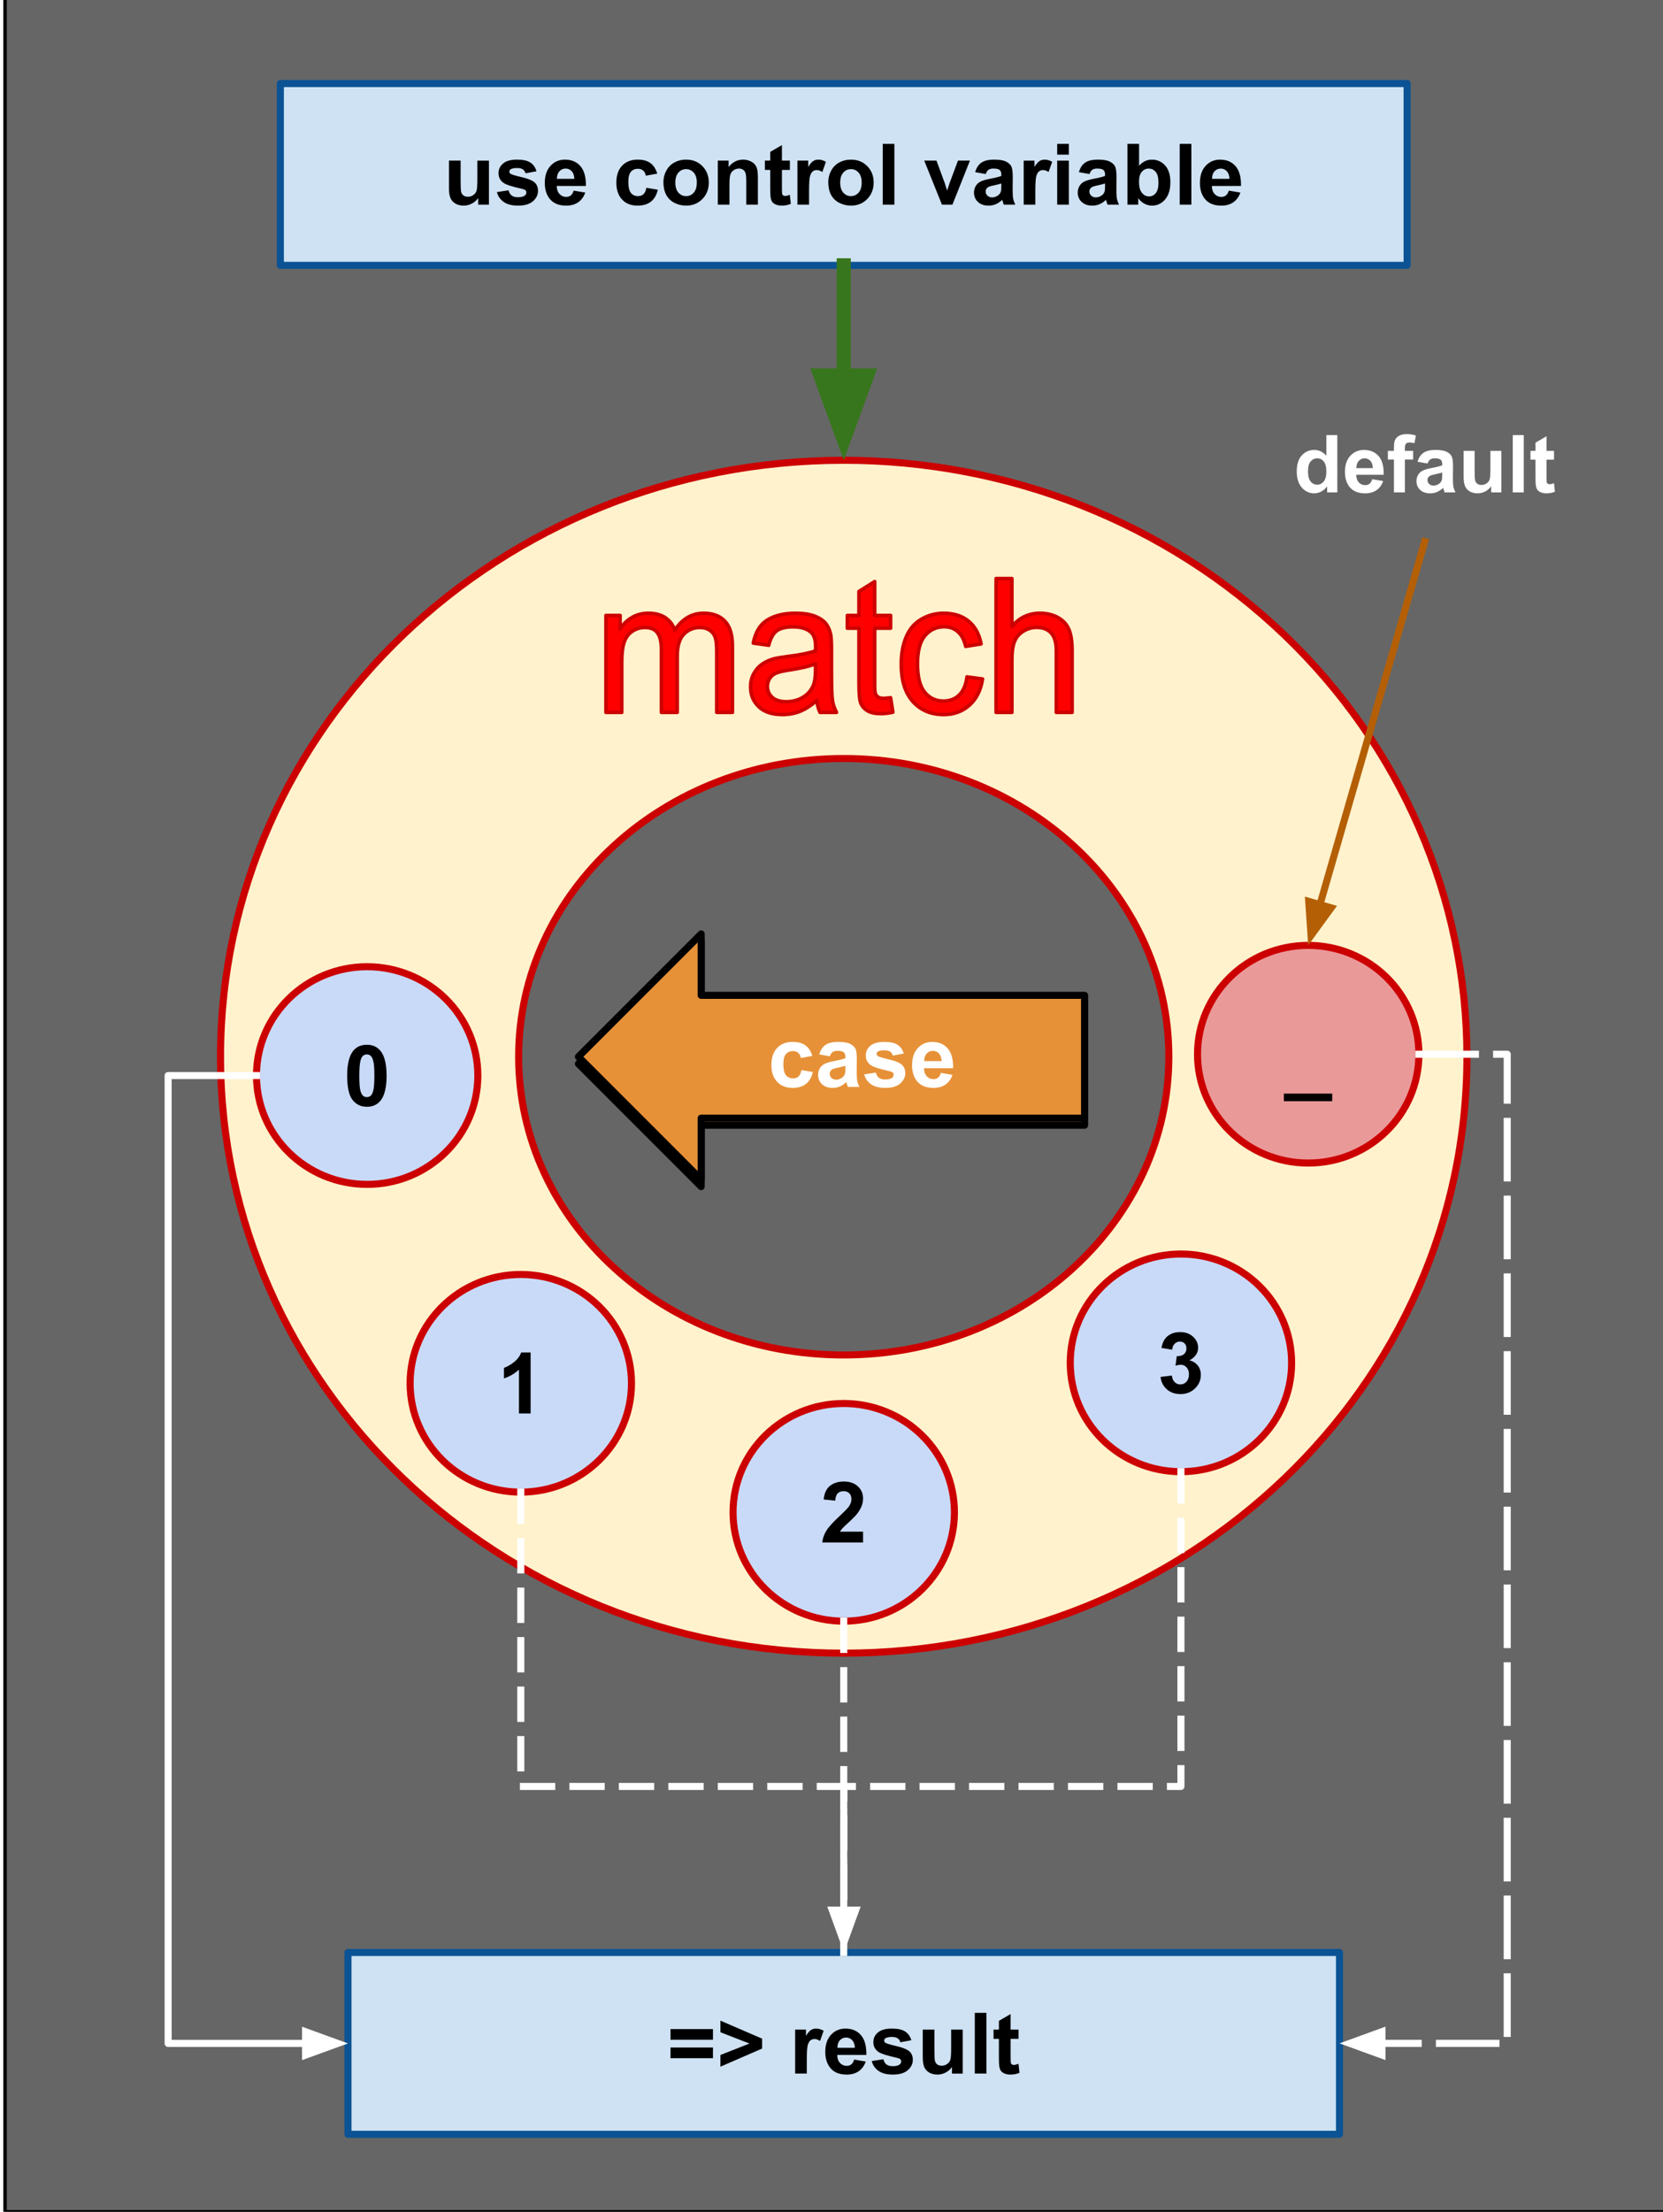 <svg version="1.1" viewBox="0.0 0.0 470.619 625.675" fill="none" stroke="none" stroke-linecap="square" stroke-miterlimit="10" xmlns:xlink="http://www.w3.org/1999/xlink" xmlns="http://www.w3.org/2000/svg"><clipPath id="p.0"><path d="m0 0l470.619 0l0 625.675l-470.619 0l0 -625.675z" clip-rule="nonzero"/></clipPath><g clip-path="url(#p.0)"><path fill="#000000" fill-opacity="0.0" d="m0 0l470.619 0l0 625.675l-470.619 0z" fill-rule="evenodd"/><path fill="#666666" d="m1.428 -3.874l470.614 0l0 629.543l-470.614 0z" fill-rule="evenodd"/><path stroke="#000000" stroke-width="1.0" stroke-linejoin="round" stroke-linecap="butt" d="m1.428 -3.874l470.614 0l0 629.543l-470.614 0z" fill-rule="evenodd"/><path fill="#fff2cc" d="m62.411 298.929l0 0c0 -93.184 78.96 -168.724 176.362 -168.724l0 0c46.774 0 91.633 17.776 124.707 49.418c33.074 31.642 51.655 74.558 51.655 119.306l0 0c0 93.184 -78.96 168.724 -176.362 168.724l0 0c-97.402 0 -176.362 -75.54 -176.362 -168.724zm84.362 0c0 46.592 41.19 84.362 92.0 84.362c50.81 0 92 -37.77 92 -84.362l0 0c0 -46.592 -41.19 -84.362 -92 -84.362l0 0c-50.81 0 -92.0 37.77 -92.0 84.362z" fill-rule="evenodd"/><path stroke="#cc0000" stroke-width="2.0" stroke-linejoin="round" stroke-linecap="butt" d="m62.411 298.929l0 0c0 -93.184 78.96 -168.724 176.362 -168.724l0 0c46.774 0 91.633 17.776 124.707 49.418c33.074 31.642 51.655 74.558 51.655 119.306l0 0c0 93.184 -78.96 168.724 -176.362 168.724l0 0c-97.402 0 -176.362 -75.54 -176.362 -168.724zm84.362 0c0 46.592 41.19 84.362 92.0 84.362c50.81 0 92 -37.77 92 -84.362l0 0c0 -46.592 -41.19 -84.362 -92 -84.362l0 0c-50.81 0 -92.0 37.77 -92.0 84.362z" fill-rule="evenodd"/><path fill="#c9daf8" d="m72.581 304.252l0 0c0 -17.003 14.024 -30.787 31.323 -30.787l0 0c8.307 0 16.274 3.244 22.149 9.017c5.874 5.774 9.174 13.605 9.174 21.77l0 0c0 17.003 -14.024 30.787 -31.323 30.787l0 0c-17.299 0 -31.323 -13.784 -31.323 -30.787z" fill-rule="evenodd"/><path stroke="#cc0000" stroke-width="2.0" stroke-linejoin="round" stroke-linecap="butt" d="m72.581 304.252l0 0c0 -17.003 14.024 -30.787 31.323 -30.787l0 0c8.307 0 16.274 3.244 22.149 9.017c5.874 5.774 9.174 13.605 9.174 21.77l0 0c0 17.003 -14.024 30.787 -31.323 30.787l0 0c-17.299 0 -31.323 -13.784 -31.323 -30.787z" fill-rule="evenodd"/><path fill="#000000" d="m103.824 295.542q2.484 0 3.891 1.781q1.688 2.109 1.688 7.0q0 4.875 -1.688 7.0q-1.406 1.766 -3.891 1.766q-2.516 0 -4.047 -1.922q-1.531 -1.938 -1.531 -6.891q0 -4.844 1.688 -6.984q1.391 -1.75 3.891 -1.75zm0 2.734q-0.609 0 -1.078 0.375q-0.469 0.375 -0.719 1.359q-0.344 1.281 -0.344 4.312q0 3.016 0.297 4.156q0.312 1.125 0.766 1.5q0.469 0.375 1.078 0.375q0.594 0 1.062 -0.375q0.469 -0.391 0.719 -1.375q0.344 -1.266 0.344 -4.281q0 -3.031 -0.312 -4.156q-0.297 -1.141 -0.766 -1.516q-0.453 -0.375 -1.047 -0.375z" fill-rule="nonzero"/><path fill="#ea9999" d="m338.89 298.22l0 0c0 -17.003 14.024 -30.787 31.323 -30.787l0 0c8.307 0 16.274 3.244 22.149 9.017c5.874 5.774 9.174 13.605 9.174 21.77l0 0c0 17.003 -14.024 30.787 -31.323 30.787l0 0c-17.299 0 -31.323 -13.784 -31.323 -30.787z" fill-rule="evenodd"/><path stroke="#cc0000" stroke-width="2.0" stroke-linejoin="round" stroke-linecap="butt" d="m338.89 298.22l0 0c0 -17.003 14.024 -30.787 31.323 -30.787l0 0c8.307 0 16.274 3.244 22.149 9.017c5.874 5.774 9.174 13.605 9.174 21.77l0 0c0 17.003 -14.024 30.787 -31.323 30.787l0 0c-17.299 0 -31.323 -13.784 -31.323 -30.787z" fill-rule="evenodd"/><path fill="#000000" d="m363.32 311.51l0 -2.141l13.688 0l0 2.141l-13.688 0z" fill-rule="nonzero"/><path fill="#c9daf8" d="m116.059 391.31l0 0c0 -17.003 14.024 -30.787 31.323 -30.787l0 0c8.307 0 16.274 3.244 22.149 9.017c5.874 5.774 9.174 13.605 9.174 21.77l0 0c0 17.003 -14.024 30.787 -31.323 30.787l0 0c-17.299 0 -31.323 -13.784 -31.323 -30.787z" fill-rule="evenodd"/><path stroke="#cc0000" stroke-width="2.0" stroke-linejoin="round" stroke-linecap="butt" d="m116.059 391.31l0 0c0 -17.003 14.024 -30.787 31.323 -30.787l0 0c8.307 0 16.274 3.244 22.149 9.017c5.874 5.774 9.174 13.605 9.174 21.77l0 0c0 17.003 -14.024 30.787 -31.323 30.787l0 0c-17.299 0 -31.323 -13.784 -31.323 -30.787z" fill-rule="evenodd"/><path fill="#000000" d="m150.161 399.85l-3.297 0l0 -12.406q-1.812 1.688 -4.25 2.484l0 -2.984q1.281 -0.422 2.797 -1.594q1.516 -1.188 2.078 -2.75l2.672 0l0 17.25z" fill-rule="nonzero"/><path fill="#ff0000" d="m183.493 173.476c-1.758 0 -3.325 0.41 -4.702 1.231c-1.377 0.815 -2.48 1.894 -3.309 3.237l0 -3.848l-4.005 0l0 27.425l4.478 0l0 -14.229c0 -2.496 0.24 -4.407 0.721 -5.733c0.481 -1.326 1.255 -2.333 2.322 -3.021c1.073 -0.689 2.239 -1.033 3.5 -1.033c1.659 0 2.853 0.516 3.582 1.549c0.73 1.033 1.095 2.582 1.095 4.648l0 17.819l4.478 0l0 -15.934c0 -2.823 0.614 -4.875 1.841 -6.155c1.227 -1.285 2.77 -1.928 4.627 -1.928c1.028 0 1.924 0.25 2.687 0.749c0.763 0.499 1.288 1.159 1.576 1.98c0.293 0.815 0.44 2.152 0.44 4.011l0 17.276l4.453 0l0 -18.826c0 -3.133 -0.705 -5.452 -2.115 -6.955c-1.41 -1.509 -3.425 -2.264 -6.045 -2.264c-3.35 0 -6.07 1.601 -8.16 4.803c-0.514 -1.515 -1.399 -2.694 -2.654 -3.538c-1.249 -0.844 -2.853 -1.265 -4.81 -1.265z" fill-rule="evenodd"/><path fill="#ff0000" d="m230.786 187.757l0 1.704c0 2.049 -0.24 3.598 -0.721 4.648c-0.63 1.36 -1.617 2.433 -2.961 3.219c-1.343 0.78 -2.878 1.171 -4.602 1.171c-1.741 0 -3.066 -0.413 -3.972 -1.24c-0.901 -0.826 -1.352 -1.859 -1.352 -3.099c0 -0.809 0.207 -1.544 0.622 -2.204c0.415 -0.666 1.003 -1.171 1.766 -1.515c0.763 -0.344 2.065 -0.654 3.906 -0.93c3.251 -0.482 5.689 -1.067 7.314 -1.756zm-5.697 -14.281c-2.272 0 -4.271 0.324 -5.996 0.973c-1.725 0.643 -3.043 1.564 -3.956 2.763c-0.912 1.194 -1.567 2.763 -1.965 4.709l4.379 0.62c0.481 -1.945 1.222 -3.3 2.222 -4.063c1.006 -0.769 2.562 -1.153 4.669 -1.153c2.256 0 3.956 0.525 5.1 1.575c0.846 0.775 1.269 2.109 1.269 4.003c0 0.172 -0.008 0.577 -0.025 1.214c-1.708 0.62 -4.37 1.153 -7.986 1.601c-1.775 0.224 -3.102 0.456 -3.981 0.697c-1.194 0.344 -2.269 0.852 -3.226 1.524c-0.951 0.671 -1.722 1.564 -2.314 2.677c-0.586 1.108 -0.879 2.333 -0.879 3.676c0 2.29 0.78 4.172 2.339 5.647c1.559 1.469 3.79 2.204 6.692 2.204c1.758 0 3.403 -0.301 4.934 -0.904c1.537 -0.603 3.135 -1.636 4.793 -3.099c0.133 1.291 0.431 2.419 0.896 3.383l4.677 0c-0.564 -1.05 -0.943 -2.146 -1.136 -3.288c-0.188 -1.148 -0.282 -3.882 -0.282 -8.204l0 -6.198c0 -2.066 -0.075 -3.495 -0.224 -4.287c-0.265 -1.274 -0.73 -2.327 -1.393 -3.159c-0.663 -0.838 -1.7 -1.532 -3.11 -2.083c-1.41 -0.551 -3.242 -0.826 -5.498 -0.826z" fill-rule="evenodd"/><path fill="#ff0000" d="m247.53 164.515l-4.453 2.789l0 6.792l-3.284 0l0 3.615l3.284 0l0 15.779c0 2.789 0.182 4.62 0.547 5.492c0.365 0.867 0.995 1.567 1.891 2.1c0.896 0.534 2.156 0.801 3.782 0.801c0.995 0 2.123 -0.138 3.383 -0.413l-0.647 -4.106c-0.813 0.12 -1.468 0.181 -1.965 0.181c-0.663 0 -1.175 -0.112 -1.534 -0.336c-0.354 -0.224 -0.611 -0.525 -0.771 -0.904c-0.155 -0.379 -0.232 -1.231 -0.232 -2.557l0 -16.037l4.503 0l0 -3.615l-4.503 0l0 -9.581z" fill-rule="evenodd"/><path fill="#ff0000" d="m267.084 173.476c-2.272 0 -4.376 0.557 -6.311 1.67c-1.929 1.108 -3.367 2.772 -4.312 4.993c-0.945 2.221 -1.418 4.812 -1.418 7.773c0 4.58 1.097 8.097 3.292 10.554c2.2 2.45 5.108 3.676 8.724 3.676c2.886 0 5.318 -0.89 7.298 -2.669c1.985 -1.785 3.218 -4.252 3.699 -7.403l-4.403 -0.594c-0.315 2.324 -1.061 4.046 -2.239 5.165c-1.178 1.119 -2.645 1.679 -4.403 1.679c-2.189 0 -3.964 -0.835 -5.324 -2.505c-1.36 -1.67 -2.04 -4.347 -2.04 -8.031c0 -3.633 0.705 -6.287 2.115 -7.962c1.41 -1.681 3.242 -2.522 5.498 -2.522c1.493 0 2.764 0.465 3.815 1.395c1.056 0.93 1.791 2.316 2.206 4.158l4.354 -0.697c-0.514 -2.772 -1.683 -4.909 -3.508 -6.413c-1.824 -1.509 -4.171 -2.264 -7.041 -2.264z" fill-rule="evenodd"/><path fill="#ff0000" d="m281.887 163.663l0 37.858l4.478 0l0 -15.004c0 -2.152 0.249 -3.839 0.746 -5.062c0.498 -1.222 1.33 -2.189 2.496 -2.901c1.172 -0.717 2.422 -1.076 3.748 -1.076c1.775 0 3.146 0.531 4.113 1.593c0.973 1.056 1.46 2.746 1.46 5.07l0 17.38l4.478 0l0 -17.38c0 -2.686 -0.312 -4.734 -0.937 -6.146c-0.619 -1.412 -1.65 -2.516 -3.093 -3.314c-1.443 -0.803 -3.143 -1.205 -5.1 -1.205c-3.184 0 -5.822 1.257 -7.911 3.77l0 -13.584z" fill-rule="evenodd"/><path stroke="#cc0000" stroke-width="1.0" stroke-linejoin="round" stroke-linecap="butt" d="m183.493 173.476c-1.758 0 -3.325 0.41 -4.702 1.231c-1.377 0.815 -2.48 1.894 -3.309 3.237l0 -3.848l-4.005 0l0 27.425l4.478 0l0 -14.229c0 -2.496 0.24 -4.407 0.721 -5.733c0.481 -1.326 1.255 -2.333 2.322 -3.021c1.073 -0.689 2.239 -1.033 3.5 -1.033c1.659 0 2.853 0.516 3.582 1.549c0.73 1.033 1.095 2.582 1.095 4.648l0 17.819l4.478 0l0 -15.934c0 -2.823 0.614 -4.875 1.841 -6.155c1.227 -1.285 2.77 -1.928 4.627 -1.928c1.028 0 1.924 0.25 2.687 0.749c0.763 0.499 1.288 1.159 1.576 1.98c0.293 0.815 0.44 2.152 0.44 4.011l0 17.276l4.453 0l0 -18.826c0 -3.133 -0.705 -5.452 -2.115 -6.955c-1.41 -1.509 -3.425 -2.264 -6.045 -2.264c-3.35 0 -6.07 1.601 -8.16 4.803c-0.514 -1.515 -1.399 -2.694 -2.654 -3.538c-1.249 -0.844 -2.853 -1.265 -4.81 -1.265z" fill-rule="evenodd"/><path stroke="#cc0000" stroke-width="1.0" stroke-linejoin="round" stroke-linecap="butt" d="m230.786 187.757l0 1.704c0 2.049 -0.24 3.598 -0.721 4.648c-0.63 1.36 -1.617 2.433 -2.961 3.219c-1.343 0.78 -2.878 1.171 -4.602 1.171c-1.741 0 -3.066 -0.413 -3.972 -1.24c-0.901 -0.826 -1.352 -1.859 -1.352 -3.099c0 -0.809 0.207 -1.544 0.622 -2.204c0.415 -0.666 1.003 -1.171 1.766 -1.515c0.763 -0.344 2.065 -0.654 3.906 -0.93c3.251 -0.482 5.689 -1.067 7.314 -1.756zm-5.697 -14.281c-2.272 0 -4.271 0.324 -5.996 0.973c-1.725 0.643 -3.043 1.564 -3.956 2.763c-0.912 1.194 -1.567 2.763 -1.965 4.709l4.379 0.62c0.481 -1.945 1.222 -3.3 2.222 -4.063c1.006 -0.769 2.562 -1.153 4.669 -1.153c2.256 0 3.956 0.525 5.1 1.575c0.846 0.775 1.269 2.109 1.269 4.003c0 0.172 -0.008 0.577 -0.025 1.214c-1.708 0.62 -4.37 1.153 -7.986 1.601c-1.775 0.224 -3.102 0.456 -3.981 0.697c-1.194 0.344 -2.269 0.852 -3.226 1.524c-0.951 0.671 -1.722 1.564 -2.314 2.677c-0.586 1.108 -0.879 2.333 -0.879 3.676c0 2.29 0.78 4.172 2.339 5.647c1.559 1.469 3.79 2.204 6.692 2.204c1.758 0 3.403 -0.301 4.934 -0.904c1.537 -0.603 3.135 -1.636 4.793 -3.099c0.133 1.291 0.431 2.419 0.896 3.383l4.677 0c-0.564 -1.05 -0.943 -2.146 -1.136 -3.288c-0.188 -1.148 -0.282 -3.882 -0.282 -8.204l0 -6.198c0 -2.066 -0.075 -3.495 -0.224 -4.287c-0.265 -1.274 -0.73 -2.327 -1.393 -3.159c-0.663 -0.838 -1.7 -1.532 -3.11 -2.083c-1.41 -0.551 -3.242 -0.826 -5.498 -0.826z" fill-rule="evenodd"/><path stroke="#cc0000" stroke-width="1.0" stroke-linejoin="round" stroke-linecap="butt" d="m247.53 164.515l-4.453 2.789l0 6.792l-3.284 0l0 3.615l3.284 0l0 15.779c0 2.789 0.182 4.62 0.547 5.492c0.365 0.867 0.995 1.567 1.891 2.1c0.896 0.534 2.156 0.801 3.782 0.801c0.995 0 2.123 -0.138 3.383 -0.413l-0.647 -4.106c-0.813 0.12 -1.468 0.181 -1.965 0.181c-0.663 0 -1.175 -0.112 -1.534 -0.336c-0.354 -0.224 -0.611 -0.525 -0.771 -0.904c-0.155 -0.379 -0.232 -1.231 -0.232 -2.557l0 -16.037l4.503 0l0 -3.615l-4.503 0l0 -9.581z" fill-rule="evenodd"/><path stroke="#cc0000" stroke-width="1.0" stroke-linejoin="round" stroke-linecap="butt" d="m267.084 173.476c-2.272 0 -4.376 0.557 -6.311 1.67c-1.929 1.108 -3.367 2.772 -4.312 4.993c-0.945 2.221 -1.418 4.812 -1.418 7.773c0 4.58 1.097 8.097 3.292 10.554c2.2 2.45 5.108 3.676 8.724 3.676c2.886 0 5.318 -0.89 7.298 -2.669c1.985 -1.785 3.218 -4.252 3.699 -7.403l-4.403 -0.594c-0.315 2.324 -1.061 4.046 -2.239 5.165c-1.178 1.119 -2.645 1.679 -4.403 1.679c-2.189 0 -3.964 -0.835 -5.324 -2.505c-1.36 -1.67 -2.04 -4.347 -2.04 -8.031c0 -3.633 0.705 -6.287 2.115 -7.962c1.41 -1.681 3.242 -2.522 5.498 -2.522c1.493 0 2.764 0.465 3.815 1.395c1.056 0.93 1.791 2.316 2.206 4.158l4.354 -0.697c-0.514 -2.772 -1.683 -4.909 -3.508 -6.413c-1.824 -1.509 -4.171 -2.264 -7.041 -2.264z" fill-rule="evenodd"/><path stroke="#cc0000" stroke-width="1.0" stroke-linejoin="round" stroke-linecap="butt" d="m281.887 163.663l0 37.858l4.478 0l0 -15.004c0 -2.152 0.249 -3.839 0.746 -5.062c0.498 -1.222 1.33 -2.189 2.496 -2.901c1.172 -0.717 2.422 -1.076 3.748 -1.076c1.775 0 3.146 0.531 4.113 1.593c0.973 1.056 1.46 2.746 1.46 5.07l0 17.38l4.478 0l0 -17.38c0 -2.686 -0.312 -4.734 -0.937 -6.146c-0.619 -1.412 -1.65 -2.516 -3.093 -3.314c-1.443 -0.803 -3.143 -1.205 -5.1 -1.205c-3.184 0 -5.822 1.257 -7.911 3.77l0 -13.584z" fill-rule="evenodd"/><path fill="#c9daf8" d="m207.45 427.809l0 0c0 -17.003 14.024 -30.787 31.323 -30.787l0 0c8.307 0 16.274 3.244 22.149 9.017c5.874 5.774 9.174 13.605 9.174 21.77l0 0c0 17.003 -14.024 30.787 -31.323 30.787l0 0c-17.299 0 -31.323 -13.784 -31.323 -30.787z" fill-rule="evenodd"/><path stroke="#cc0000" stroke-width="2.0" stroke-linejoin="round" stroke-linecap="butt" d="m207.45 427.809l0 0c0 -17.003 14.024 -30.787 31.323 -30.787l0 0c8.307 0 16.274 3.244 22.149 9.017c5.874 5.774 9.174 13.605 9.174 21.77l0 0c0 17.003 -14.024 30.787 -31.323 30.787l0 0c-17.299 0 -31.323 -13.784 -31.323 -30.787z" fill-rule="evenodd"/><path fill="#000000" d="m244.24 433.287l0 3.062l-11.547 0q0.188 -1.734 1.125 -3.281q0.938 -1.562 3.703 -4.125q2.234 -2.078 2.734 -2.812q0.688 -1.016 0.688 -2.016q0 -1.109 -0.594 -1.688q-0.594 -0.594 -1.641 -0.594q-1.031 0 -1.641 0.625q-0.609 0.609 -0.703 2.047l-3.281 -0.328q0.297 -2.719 1.844 -3.891q1.547 -1.188 3.859 -1.188q2.547 0 4.0 1.375q1.453 1.359 1.453 3.406q0 1.156 -0.422 2.203q-0.406 1.047 -1.312 2.203q-0.594 0.766 -2.156 2.203q-1.562 1.422 -1.984 1.891q-0.406 0.469 -0.656 0.906l6.531 0z" fill-rule="nonzero"/><path fill="#c9daf8" d="m302.873 385.528l0 0c0 -17.003 14.024 -30.787 31.323 -30.787l0 0c8.307 0 16.274 3.244 22.149 9.017c5.874 5.774 9.174 13.605 9.174 21.77l0 0c0 17.003 -14.024 30.787 -31.323 30.787l0 0c-17.299 0 -31.323 -13.784 -31.323 -30.787z" fill-rule="evenodd"/><path stroke="#cc0000" stroke-width="2.0" stroke-linejoin="round" stroke-linecap="butt" d="m302.873 385.528l0 0c0 -17.003 14.024 -30.787 31.323 -30.787l0 0c8.307 0 16.274 3.244 22.149 9.017c5.874 5.774 9.174 13.605 9.174 21.77l0 0c0 17.003 -14.024 30.787 -31.323 30.787l0 0c-17.299 0 -31.323 -13.784 -31.323 -30.787z" fill-rule="evenodd"/><path fill="#000000" d="m328.429 389.506l3.188 -0.391q0.156 1.219 0.812 1.875q0.672 0.641 1.625 0.641q1.016 0 1.703 -0.766q0.703 -0.781 0.703 -2.094q0 -1.25 -0.672 -1.969q-0.656 -0.734 -1.625 -0.734q-0.625 0 -1.5 0.25l0.359 -2.688q1.328 0.047 2.031 -0.562q0.703 -0.625 0.703 -1.641q0 -0.875 -0.516 -1.391q-0.516 -0.516 -1.359 -0.516q-0.844 0 -1.453 0.594q-0.594 0.578 -0.719 1.703l-3.031 -0.516q0.312 -1.562 0.953 -2.484q0.641 -0.938 1.781 -1.469q1.141 -0.531 2.562 -0.531q2.422 0 3.891 1.547q1.203 1.266 1.203 2.859q0 2.266 -2.469 3.609q1.469 0.312 2.344 1.422q0.891 1.094 0.891 2.656q0 2.266 -1.656 3.859q-1.641 1.594 -4.109 1.594q-2.328 0 -3.859 -1.344q-1.531 -1.344 -1.781 -3.516z" fill-rule="nonzero"/><path fill="#cfe2f3" d="m79.34 23.633l318.866 0l0 51.433l-318.866 0z" fill-rule="evenodd"/><path stroke="#0b5394" stroke-width="2.0" stroke-linejoin="round" stroke-linecap="butt" d="m79.34 23.633l318.866 0l0 51.433l-318.866 0z" fill-rule="evenodd"/><path fill="#000000" d="m135.322 57.889l0 -1.859q-0.688 0.984 -1.797 1.562q-1.109 0.578 -2.328 0.578q-1.266 0 -2.266 -0.547q-0.984 -0.562 -1.437 -1.547q-0.438 -1.0 -0.438 -2.766l0 -7.875l3.297 0l0 5.719q0 2.625 0.172 3.219q0.188 0.594 0.656 0.938q0.484 0.344 1.234 0.344q0.844 0 1.5 -0.453q0.672 -0.469 0.922 -1.156q0.25 -0.688 0.25 -3.359l0 -5.25l3.281 0l0 12.453l-3.047 0zm5.301 -3.547l3.312 -0.516q0.203 0.969 0.844 1.469q0.656 0.5 1.812 0.5q1.281 0 1.922 -0.469q0.438 -0.328 0.438 -0.891q0 -0.375 -0.234 -0.609q-0.25 -0.234 -1.109 -0.438q-3.984 -0.875 -5.047 -1.609q-1.484 -1.0 -1.484 -2.797q0 -1.625 1.281 -2.719q1.281 -1.109 3.969 -1.109q2.547 0 3.781 0.844q1.25 0.828 1.719 2.453l-3.109 0.578q-0.188 -0.734 -0.75 -1.109q-0.562 -0.391 -1.594 -0.391q-1.297 0 -1.859 0.359q-0.375 0.266 -0.375 0.672q0 0.344 0.328 0.594q0.453 0.328 3.078 0.938q2.625 0.594 3.672 1.453q1.031 0.875 1.031 2.453q0 1.703 -1.438 2.938q-1.422 1.234 -4.219 1.234q-2.547 0 -4.031 -1.031q-1.484 -1.031 -1.938 -2.797zm21.723 -0.422l3.281 0.562q-0.641 1.797 -2.016 2.75q-1.359 0.938 -3.406 0.938q-3.25 0 -4.797 -2.125q-1.234 -1.703 -1.234 -4.281q0 -3.094 1.609 -4.844q1.625 -1.766 4.094 -1.766q2.781 0 4.375 1.844q1.609 1.828 1.547 5.609l-8.25 0q0.031 1.469 0.797 2.281q0.766 0.812 1.891 0.812q0.781 0 1.297 -0.422q0.531 -0.422 0.812 -1.359zm0.188 -3.328q-0.047 -1.422 -0.75 -2.156q-0.703 -0.75 -1.703 -0.75q-1.078 0 -1.781 0.781q-0.703 0.781 -0.688 2.125l4.922 0zm23.469 -1.469l-3.25 0.578q-0.156 -0.969 -0.75 -1.453q-0.578 -0.5 -1.5 -0.5q-1.234 0 -1.969 0.859q-0.719 0.844 -0.719 2.828q0 2.219 0.734 3.141q0.75 0.906 2.0 0.906q0.938 0 1.531 -0.531q0.609 -0.531 0.844 -1.828l3.234 0.547q-0.5 2.219 -1.938 3.359q-1.422 1.141 -3.828 1.141q-2.719 0 -4.344 -1.719q-1.625 -1.734 -1.625 -4.781q0 -3.078 1.625 -4.797q1.625 -1.719 4.406 -1.719q2.281 0 3.609 0.984q1.344 0.984 1.938 2.984zm1.738 2.359q0 -1.641 0.797 -3.172q0.812 -1.531 2.297 -2.344q1.484 -0.812 3.312 -0.812q2.828 0 4.625 1.844q1.812 1.828 1.812 4.625q0 2.828 -1.828 4.688q-1.828 1.859 -4.594 1.859q-1.703 0 -3.266 -0.766q-1.547 -0.781 -2.359 -2.266q-0.797 -1.5 -0.797 -3.656zm3.375 0.188q0 1.844 0.875 2.828q0.875 0.984 2.172 0.984q1.281 0 2.156 -0.984q0.875 -0.984 0.875 -2.859q0 -1.828 -0.875 -2.812q-0.875 -0.984 -2.156 -0.984q-1.297 0 -2.172 0.984q-0.875 0.984 -0.875 2.844zm23.363 6.219l-3.297 0l0 -6.359q0 -2.016 -0.219 -2.594q-0.203 -0.594 -0.688 -0.922q-0.469 -0.328 -1.125 -0.328q-0.859 0 -1.547 0.469q-0.672 0.469 -0.922 1.25q-0.25 0.766 -0.25 2.844l0 5.641l-3.297 0l0 -12.453l3.062 0l0 1.828q1.625 -2.109 4.094 -2.109q1.094 0 1.984 0.406q0.906 0.391 1.375 1.0q0.469 0.609 0.641 1.391q0.188 0.766 0.188 2.203l0 7.734zm9.051 -12.453l0 2.625l-2.25 0l0 5.016q0 1.531 0.062 1.781q0.062 0.25 0.281 0.422q0.234 0.156 0.562 0.156q0.453 0 1.328 -0.312l0.281 2.547q-1.156 0.5 -2.609 0.5q-0.891 0 -1.609 -0.297q-0.703 -0.297 -1.047 -0.766q-0.328 -0.484 -0.453 -1.297q-0.109 -0.578 -0.109 -2.312l0 -5.438l-1.516 0l0 -2.625l1.516 0l0 -2.469l3.312 -1.922l0 4.391l2.25 0zm5.43 12.453l-3.297 0l0 -12.453l3.062 0l0 1.781q0.781 -1.266 1.406 -1.656q0.641 -0.406 1.438 -0.406q1.125 0 2.156 0.625l-1.016 2.875q-0.828 -0.547 -1.547 -0.547q-0.688 0 -1.172 0.391q-0.484 0.375 -0.766 1.375q-0.266 1.0 -0.266 4.172l0 3.844zm5.434 -6.406q0 -1.641 0.797 -3.172q0.812 -1.531 2.297 -2.344q1.484 -0.812 3.312 -0.812q2.828 0 4.625 1.844q1.812 1.828 1.812 4.625q0 2.828 -1.828 4.688q-1.828 1.859 -4.594 1.859q-1.703 0 -3.266 -0.766q-1.547 -0.781 -2.359 -2.266q-0.797 -1.5 -0.797 -3.656zm3.375 0.188q0 1.844 0.875 2.828q0.875 0.984 2.172 0.984q1.281 0 2.156 -0.984q0.875 -0.984 0.875 -2.859q0 -1.828 -0.875 -2.812q-0.875 -0.984 -2.156 -0.984q-1.297 0 -2.172 0.984q-0.875 0.984 -0.875 2.844zm12.035 6.219l0 -17.188l3.297 0l0 17.188l-3.297 0zm16.758 0l-5.016 -12.453l3.469 0l2.344 6.359l0.672 2.125q0.266 -0.812 0.344 -1.078q0.156 -0.516 0.344 -1.047l2.375 -6.359l3.391 0l-4.953 12.453l-2.969 0zm12.395 -8.656l-2.984 -0.531q0.5 -1.812 1.719 -2.672q1.234 -0.875 3.672 -0.875q2.203 0 3.281 0.531q1.078 0.516 1.516 1.328q0.438 0.797 0.438 2.938l-0.031 3.844q0 1.641 0.156 2.422q0.156 0.781 0.594 1.672l-3.266 0q-0.125 -0.328 -0.312 -0.969q-0.078 -0.297 -0.125 -0.391q-0.844 0.812 -1.812 1.234q-0.953 0.406 -2.031 0.406q-1.922 0 -3.031 -1.047q-1.109 -1.047 -1.109 -2.641q0 -1.047 0.5 -1.875q0.5 -0.828 1.406 -1.266q0.922 -0.438 2.625 -0.766q2.312 -0.438 3.203 -0.812l0 -0.328q0 -0.953 -0.469 -1.344q-0.469 -0.406 -1.766 -0.406q-0.891 0 -1.391 0.344q-0.484 0.344 -0.781 1.203zm4.406 2.672q-0.641 0.219 -2.016 0.516q-1.359 0.281 -1.781 0.562q-0.641 0.469 -0.641 1.172q0 0.688 0.516 1.188q0.516 0.5 1.312 0.5q0.891 0 1.688 -0.578q0.609 -0.453 0.797 -1.094q0.125 -0.422 0.125 -1.609l0 -0.656zm9.629 5.984l-3.297 0l0 -12.453l3.062 0l0 1.781q0.781 -1.266 1.406 -1.656q0.641 -0.406 1.438 -0.406q1.125 0 2.156 0.625l-1.016 2.875q-0.828 -0.547 -1.547 -0.547q-0.688 0 -1.172 0.391q-0.484 0.375 -0.766 1.375q-0.266 1.0 -0.266 4.172l0 3.844zm6.184 -14.141l0 -3.047l3.297 0l0 3.047l-3.297 0zm0 14.141l0 -12.453l3.297 0l0 12.453l-3.297 0zm9.137 -8.656l-2.984 -0.531q0.5 -1.812 1.719 -2.672q1.234 -0.875 3.672 -0.875q2.203 0 3.281 0.531q1.078 0.516 1.516 1.328q0.438 0.797 0.438 2.938l-0.031 3.844q0 1.641 0.156 2.422q0.156 0.781 0.594 1.672l-3.266 0q-0.125 -0.328 -0.312 -0.969q-0.078 -0.297 -0.125 -0.391q-0.844 0.812 -1.812 1.234q-0.953 0.406 -2.031 0.406q-1.922 0 -3.031 -1.047q-1.109 -1.047 -1.109 -2.641q0 -1.047 0.5 -1.875q0.5 -0.828 1.406 -1.266q0.922 -0.438 2.625 -0.766q2.312 -0.438 3.203 -0.812l0 -0.328q0 -0.953 -0.469 -1.344q-0.469 -0.406 -1.766 -0.406q-0.891 0 -1.391 0.344q-0.484 0.344 -0.781 1.203zm4.406 2.672q-0.641 0.219 -2.016 0.516q-1.359 0.281 -1.781 0.562q-0.641 0.469 -0.641 1.172q0 0.688 0.516 1.188q0.516 0.5 1.312 0.5q0.891 0 1.688 -0.578q0.609 -0.453 0.797 -1.094q0.125 -0.422 0.125 -1.609l0 -0.656zm6.332 5.984l0 -17.188l3.297 0l0 6.188q1.531 -1.734 3.609 -1.734q2.281 0 3.766 1.656q1.484 1.641 1.484 4.719q0 3.188 -1.516 4.922q-1.516 1.719 -3.688 1.719q-1.062 0 -2.109 -0.531q-1.031 -0.531 -1.781 -1.578l0 1.828l-3.062 0zm3.281 -6.5q0 1.938 0.609 2.859q0.844 1.312 2.266 1.312q1.094 0 1.859 -0.922q0.766 -0.938 0.766 -2.938q0 -2.141 -0.781 -3.078q-0.766 -0.938 -1.969 -0.938q-1.188 0 -1.969 0.922q-0.781 0.906 -0.781 2.781zm11.52 6.5l0 -17.188l3.297 0l0 17.188l-3.297 0zm13.887 -3.969l3.281 0.562q-0.641 1.797 -2.016 2.75q-1.359 0.938 -3.406 0.938q-3.25 0 -4.797 -2.125q-1.234 -1.703 -1.234 -4.281q0 -3.094 1.609 -4.844q1.625 -1.766 4.094 -1.766q2.781 0 4.375 1.844q1.609 1.828 1.547 5.609l-8.25 0q0.031 1.469 0.797 2.281q0.766 0.812 1.891 0.812q0.781 0 1.297 -0.422q0.531 -0.422 0.812 -1.359zm0.188 -3.328q-0.047 -1.422 -0.75 -2.156q-0.703 -0.75 -1.703 -0.75q-1.078 0 -1.781 0.781q-0.703 0.781 -0.688 2.125l4.922 0z" fill-rule="nonzero"/><path fill="#000000" fill-opacity="0.0" d="m238.773 75.066l0 55.15" fill-rule="evenodd"/><path stroke="#38761d" stroke-width="4.0" stroke-linejoin="round" stroke-linecap="butt" d="m238.773 75.066l0 31.15" fill-rule="evenodd"/><path fill="#38761d" stroke="#38761d" stroke-width="4.0" stroke-linecap="butt" d="m232.166 106.215l6.607 18.152l6.607 -18.152z" fill-rule="evenodd"/><path fill="#cfe2f3" d="m98.474 552.328l280.598 0l0 51.433l-280.598 0z" fill-rule="evenodd"/><path stroke="#0b5394" stroke-width="2.0" stroke-linejoin="round" stroke-linecap="butt" d="m98.474 552.328l280.598 0l0 51.433l-280.598 0z" fill-rule="evenodd"/><path fill="#000000" d="m189.746 577.022l0 -3.031l12.016 0l0 3.031l-12.016 0zm0 5.203l0 -3.031l12.016 0l0 3.031l-12.016 0zm14.125 2.406l0 -3.312l8.234 -3.234l-8.234 -3.203l0 -3.281l11.797 5.094l0 2.812l-11.797 5.125zm24.449 1.953l-3.297 0l0 -12.453l3.062 0l0 1.781q0.781 -1.266 1.406 -1.656q0.641 -0.406 1.438 -0.406q1.125 0 2.156 0.625l-1.016 2.875q-0.828 -0.547 -1.547 -0.547q-0.688 0 -1.172 0.391q-0.484 0.375 -0.766 1.375q-0.266 1.0 -0.266 4.172l0 3.844zm13.402 -3.969l3.281 0.562q-0.641 1.797 -2.016 2.75q-1.359 0.938 -3.406 0.938q-3.25 0 -4.797 -2.125q-1.234 -1.703 -1.234 -4.281q0 -3.094 1.609 -4.844q1.625 -1.766 4.094 -1.766q2.781 0 4.375 1.844q1.609 1.828 1.547 5.609l-8.25 0q0.031 1.469 0.797 2.281q0.766 0.812 1.891 0.812q0.781 0 1.297 -0.422q0.531 -0.422 0.812 -1.359zm0.188 -3.328q-0.047 -1.422 -0.75 -2.156q-0.703 -0.75 -1.703 -0.75q-1.078 0 -1.781 0.781q-0.703 0.781 -0.688 2.125l4.922 0zm4.785 3.75l3.312 -0.516q0.203 0.969 0.844 1.469q0.656 0.5 1.812 0.5q1.281 0 1.922 -0.469q0.438 -0.328 0.438 -0.891q0 -0.375 -0.234 -0.609q-0.25 -0.234 -1.109 -0.438q-3.984 -0.875 -5.047 -1.609q-1.484 -1.0 -1.484 -2.797q0 -1.625 1.281 -2.719q1.281 -1.109 3.969 -1.109q2.547 0 3.781 0.844q1.25 0.828 1.719 2.453l-3.109 0.578q-0.188 -0.734 -0.75 -1.109q-0.562 -0.391 -1.594 -0.391q-1.297 0 -1.859 0.359q-0.375 0.266 -0.375 0.672q0 0.344 0.328 0.594q0.453 0.328 3.078 0.938q2.625 0.594 3.672 1.453q1.031 0.875 1.031 2.453q0 1.703 -1.438 2.938q-1.422 1.234 -4.219 1.234q-2.547 0 -4.031 -1.031q-1.484 -1.031 -1.938 -2.797zm22.707 3.547l0 -1.859q-0.688 0.984 -1.797 1.562q-1.109 0.578 -2.328 0.578q-1.266 0 -2.266 -0.547q-0.984 -0.562 -1.438 -1.547q-0.438 -1.0 -0.438 -2.766l0 -7.875l3.297 0l0 5.719q0 2.625 0.172 3.219q0.188 0.594 0.656 0.938q0.484 0.344 1.234 0.344q0.844 0 1.5 -0.453q0.672 -0.469 0.922 -1.156q0.25 -0.688 0.25 -3.359l0 -5.25l3.281 0l0 12.453l-3.047 0zm6.457 0l0 -17.188l3.297 0l0 17.188l-3.297 0zm12.387 -12.453l0 2.625l-2.25 0l0 5.016q0 1.531 0.062 1.781q0.062 0.25 0.281 0.422q0.234 0.156 0.562 0.156q0.453 0 1.328 -0.312l0.281 2.547q-1.156 0.5 -2.609 0.5q-0.891 0 -1.609 -0.297q-0.703 -0.297 -1.047 -0.766q-0.328 -0.484 -0.453 -1.297q-0.109 -0.578 -0.109 -2.312l0 -5.438l-1.516 0l0 -2.625l1.516 0l0 -2.469l3.312 -1.922l0 4.391l2.25 0z" fill-rule="nonzero"/><path fill="#000000" fill-opacity="0.0" d="m401.535 298.22l25 0l0 279.811l-47.457 0" fill-rule="evenodd"/><path stroke="#ffffff" stroke-width="2.0" stroke-linejoin="round" stroke-linecap="butt" stroke-dasharray="16.0,6.0" d="m401.535 298.22l25 0l0 279.811l-35.457 0" fill-rule="evenodd"/><path fill="#ffffff" stroke="#ffffff" stroke-width="2.0" stroke-linecap="butt" d="m391.079 574.728l-9.076 3.303l9.076 3.303z" fill-rule="evenodd"/><g filter="url(#shadowFilter-p.1)"><use xlink:href="#p.1" transform="matrix(1.0 0.0 0.0 1.0 0.0 2.0)"/></g><defs><filter id="shadowFilter-p.1" filterUnits="userSpaceOnUse"><feGaussianBlur in="SourceAlpha" stdDeviation="2.0" result="blur"/><feComponentTransfer in="blur" color-interpolation-filters="sRGB"><feFuncR type="linear" slope="0" intercept="0.0"/><feFuncG type="linear" slope="0" intercept="0.0"/><feFuncB type="linear" slope="0" intercept="0.0"/><feFuncA type="linear" slope="0.5" intercept="0"/></feComponentTransfer></filter></defs><g id="p.1"><path fill="#e69138" d="m163.688 298.929l34.74 -34.74l0 17.37l108.504 0l0 34.74l-108.504 0l0 17.37z" fill-rule="evenodd"/><path stroke="#000000" stroke-width="2.0" stroke-linejoin="round" stroke-linecap="butt" d="m163.688 298.929l34.74 -34.74l0 17.37l108.504 0l0 34.74l-108.504 0l0 17.37z" fill-rule="evenodd"/><path fill="#ffffff" d="m229.878 298.704l-3.25 0.578q-0.156 -0.969 -0.75 -1.453q-0.578 -0.5 -1.5 -0.5q-1.234 0 -1.969 0.859q-0.719 0.844 -0.719 2.828q0 2.219 0.734 3.141q0.75 0.906 2.0 0.906q0.938 0 1.531 -0.531q0.609 -0.531 0.844 -1.828l3.234 0.547q-0.5 2.219 -1.938 3.359q-1.422 1.141 -3.828 1.141q-2.719 0 -4.344 -1.719q-1.625 -1.734 -1.625 -4.781q0 -3.078 1.625 -4.797q1.625 -1.719 4.406 -1.719q2.281 0 3.609 0.984q1.344 0.984 1.938 2.984zm4.957 0.109l-2.984 -0.531q0.5 -1.812 1.719 -2.672q1.234 -0.875 3.672 -0.875q2.203 0 3.281 0.531q1.078 0.516 1.516 1.328q0.438 0.797 0.438 2.938l-0.031 3.844q0 1.641 0.156 2.422q0.156 0.781 0.594 1.672l-3.266 0q-0.125 -0.328 -0.312 -0.969q-0.078 -0.297 -0.125 -0.391q-0.844 0.812 -1.812 1.234q-0.953 0.406 -2.031 0.406q-1.922 0 -3.031 -1.047q-1.109 -1.047 -1.109 -2.641q0 -1.047 0.5 -1.875q0.5 -0.828 1.406 -1.266q0.922 -0.438 2.625 -0.766q2.312 -0.438 3.203 -0.812l0 -0.328q0 -0.953 -0.469 -1.344q-0.469 -0.406 -1.766 -0.406q-0.891 0 -1.391 0.344q-0.484 0.344 -0.781 1.203zm4.406 2.672q-0.641 0.219 -2.016 0.516q-1.359 0.281 -1.781 0.562q-0.641 0.469 -0.641 1.172q0 0.688 0.516 1.188q0.516 0.5 1.312 0.5q0.891 0 1.688 -0.578q0.609 -0.453 0.797 -1.094q0.125 -0.422 0.125 -1.609l0 -0.656zm5.316 2.438l3.312 -0.516q0.203 0.969 0.844 1.469q0.656 0.5 1.812 0.5q1.281 0 1.922 -0.469q0.438 -0.328 0.438 -0.891q0 -0.375 -0.234 -0.609q-0.25 -0.234 -1.109 -0.438q-3.984 -0.875 -5.047 -1.609q-1.484 -1.0 -1.484 -2.797q0 -1.625 1.281 -2.719q1.281 -1.109 3.969 -1.109q2.547 0 3.781 0.844q1.25 0.828 1.719 2.453l-3.109 0.578q-0.188 -0.734 -0.75 -1.109q-0.562 -0.391 -1.594 -0.391q-1.297 0 -1.859 0.359q-0.375 0.266 -0.375 0.672q0 0.344 0.328 0.594q0.453 0.328 3.078 0.938q2.625 0.594 3.672 1.453q1.031 0.875 1.031 2.453q0 1.703 -1.438 2.938q-1.422 1.234 -4.219 1.234q-2.547 0 -4.031 -1.031q-1.484 -1.031 -1.938 -2.797zm21.723 -0.422l3.281 0.562q-0.641 1.797 -2.016 2.75q-1.359 0.938 -3.406 0.938q-3.25 0 -4.797 -2.125q-1.234 -1.703 -1.234 -4.281q0 -3.094 1.609 -4.844q1.625 -1.766 4.094 -1.766q2.781 0 4.375 1.844q1.609 1.828 1.547 5.609l-8.25 0q0.031 1.469 0.797 2.281q0.766 0.812 1.891 0.812q0.781 0 1.297 -0.422q0.531 -0.422 0.812 -1.359zm0.188 -3.328q-0.047 -1.422 -0.75 -2.156q-0.703 -0.75 -1.703 -0.75q-1.078 0 -1.781 0.781q-0.703 0.781 -0.688 2.125l4.922 0z" fill-rule="nonzero"/></g><path fill="#000000" fill-opacity="0.0" d="m72.581 304.252l-25 0l0 273.795l50.89 0" fill-rule="evenodd"/><path stroke="#ffffff" stroke-width="2.0" stroke-linejoin="round" stroke-linecap="butt" d="m72.581 304.252l-25 0l0 273.795l38.89 0" fill-rule="evenodd"/><path fill="#ffffff" stroke="#ffffff" stroke-width="2.0" stroke-linecap="butt" d="m86.471 581.351l9.076 -3.303l-9.076 -3.303z" fill-rule="evenodd"/><path fill="#000000" fill-opacity="0.0" d="m147.382 422.098l0 83.251l91.402 0l0 46.985" fill-rule="evenodd"/><path stroke="#ffffff" stroke-width="2.0" stroke-linejoin="round" stroke-linecap="butt" stroke-dasharray="8.0,6.0" d="m147.382 422.098l0 83.251l91.402 0l0 46.985" fill-rule="evenodd"/><path fill="#000000" fill-opacity="0.0" d="m238.773 458.597l0 46.866l0.063 0l0 46.866" fill-rule="evenodd"/><path stroke="#ffffff" stroke-width="2.0" stroke-linejoin="round" stroke-linecap="butt" stroke-dasharray="8.0,6.0" d="m238.773 458.597l0 46.866l0.063 0l0 34.866" fill-rule="evenodd"/><path fill="#ffffff" stroke="#ffffff" stroke-width="2.0" stroke-linecap="butt" d="m235.532 540.329l3.303 9.076l3.303 -9.076z" fill-rule="evenodd"/><path fill="#000000" fill-opacity="0.0" d="m334.196 416.316l0 89.034l-95.433 0l0 46.966" fill-rule="evenodd"/><path stroke="#ffffff" stroke-width="2.0" stroke-linejoin="round" stroke-linecap="butt" stroke-dasharray="8.0,6.0" d="m334.196 416.316l0 89.034l-95.433 0l0 46.966" fill-rule="evenodd"/><path fill="#000000" fill-opacity="0.0" d="m403.184 153.228l-32.976 114.205" fill-rule="evenodd"/><path stroke="#b45f06" stroke-width="2.0" stroke-linejoin="round" stroke-linecap="butt" d="m403.184 153.228l-29.647 102.676" fill-rule="evenodd"/><path fill="#b45f06" stroke="#b45f06" stroke-width="2.0" stroke-linecap="butt" d="m370.363 254.988l0.656 9.636l5.692 -7.804z" fill-rule="evenodd"/><path fill="#000000" fill-opacity="0.0" d="m344.759 108.535l116.85 0l0 44.693l-116.85 0z" fill-rule="evenodd"/><path fill="#ffffff" d="m378.458 139.295l-2.891 0l0 -1.719q-0.719 1.0 -1.703 1.5q-0.969 0.484 -1.969 0.484q-2.031 0 -3.484 -1.625q-1.438 -1.641 -1.438 -4.562q0 -2.984 1.406 -4.531q1.406 -1.562 3.562 -1.562q1.969 0 3.406 1.641l0 -5.844l3.109 0l0 16.219zm-8.297 -6.125q0 1.875 0.516 2.719q0.75 1.219 2.094 1.219q1.078 0 1.828 -0.906q0.75 -0.922 0.75 -2.734q0 -2.031 -0.734 -2.922q-0.719 -0.891 -1.859 -0.891q-1.109 0 -1.859 0.891q-0.734 0.875 -0.734 2.625zm18.167 2.391l3.094 0.516q-0.594 1.703 -1.891 2.594q-1.281 0.891 -3.219 0.891q-3.062 0 -4.547 -2.0q-1.156 -1.609 -1.156 -4.047q0 -2.922 1.516 -4.578q1.531 -1.656 3.875 -1.656q2.625 0 4.141 1.734q1.516 1.734 1.438 5.297l-7.781 0q0.031 1.391 0.75 2.156q0.719 0.766 1.797 0.766q0.719 0 1.219 -0.391q0.5 -0.406 0.766 -1.281zm0.172 -3.141q-0.031 -1.359 -0.703 -2.062q-0.656 -0.703 -1.609 -0.703q-1.016 0 -1.688 0.75q-0.656 0.734 -0.656 2.016l4.656 0zm4.257 -4.875l1.719 0l0 -0.891q0 -1.469 0.312 -2.203q0.328 -0.734 1.172 -1.188q0.844 -0.469 2.141 -0.469q1.328 0 2.594 0.406l-0.422 2.172q-0.734 -0.188 -1.422 -0.188q-0.672 0 -0.969 0.328q-0.297 0.312 -0.297 1.203l0 0.828l2.328 0l0 2.453l-2.328 0l0 9.297l-3.109 0l0 -9.297l-1.719 0l0 -2.453zm11.232 3.578l-2.828 -0.5q0.484 -1.703 1.641 -2.516q1.156 -0.828 3.453 -0.828q2.078 0 3.094 0.5q1.016 0.484 1.422 1.25q0.422 0.75 0.422 2.781l-0.031 3.625q0 1.547 0.141 2.281q0.156 0.734 0.578 1.578l-3.078 0q-0.125 -0.312 -0.297 -0.922q-0.078 -0.266 -0.109 -0.359q-0.797 0.766 -1.719 1.156q-0.906 0.391 -1.922 0.391q-1.828 0 -2.875 -0.984q-1.031 -0.984 -1.031 -2.484q0 -1.0 0.469 -1.781q0.484 -0.781 1.328 -1.188q0.859 -0.422 2.484 -0.734q2.172 -0.406 3.016 -0.766l0 -0.297q0 -0.906 -0.453 -1.281q-0.438 -0.391 -1.656 -0.391q-0.828 0 -1.297 0.328q-0.469 0.328 -0.75 1.141zm4.156 2.531q-0.594 0.203 -1.891 0.484q-1.297 0.266 -1.688 0.531q-0.609 0.438 -0.609 1.094q0 0.656 0.484 1.141q0.484 0.469 1.234 0.469q0.844 0 1.609 -0.562q0.562 -0.406 0.734 -1.016q0.125 -0.406 0.125 -1.516l0 -0.625zm13.85 5.641l0 -1.766q-0.641 0.953 -1.688 1.5q-1.047 0.531 -2.203 0.531q-1.188 0 -2.125 -0.516q-0.938 -0.531 -1.359 -1.469q-0.422 -0.938 -0.422 -2.594l0 -7.437l3.109 0l0 5.406q0 2.469 0.172 3.031q0.172 0.562 0.625 0.891q0.453 0.312 1.141 0.312q0.797 0 1.422 -0.422q0.641 -0.438 0.875 -1.078q0.234 -0.656 0.234 -3.188l0 -4.953l3.109 0l0 11.75l-2.891 0zm6.105 0l0 -16.219l3.109 0l0 16.219l-3.109 0zm11.685 -11.75l0 2.484l-2.125 0l0 4.734q0 1.438 0.062 1.672q0.062 0.234 0.266 0.391q0.219 0.156 0.531 0.156q0.438 0 1.25 -0.297l0.266 2.406q-1.078 0.469 -2.453 0.469q-0.844 0 -1.516 -0.281q-0.672 -0.281 -1.0 -0.719q-0.312 -0.453 -0.422 -1.219q-0.109 -0.547 -0.109 -2.203l0 -5.109l-1.422 0l0 -2.484l1.422 0l0 -2.328l3.125 -1.812l0 4.141l2.125 0z" fill-rule="nonzero"/></g></svg>